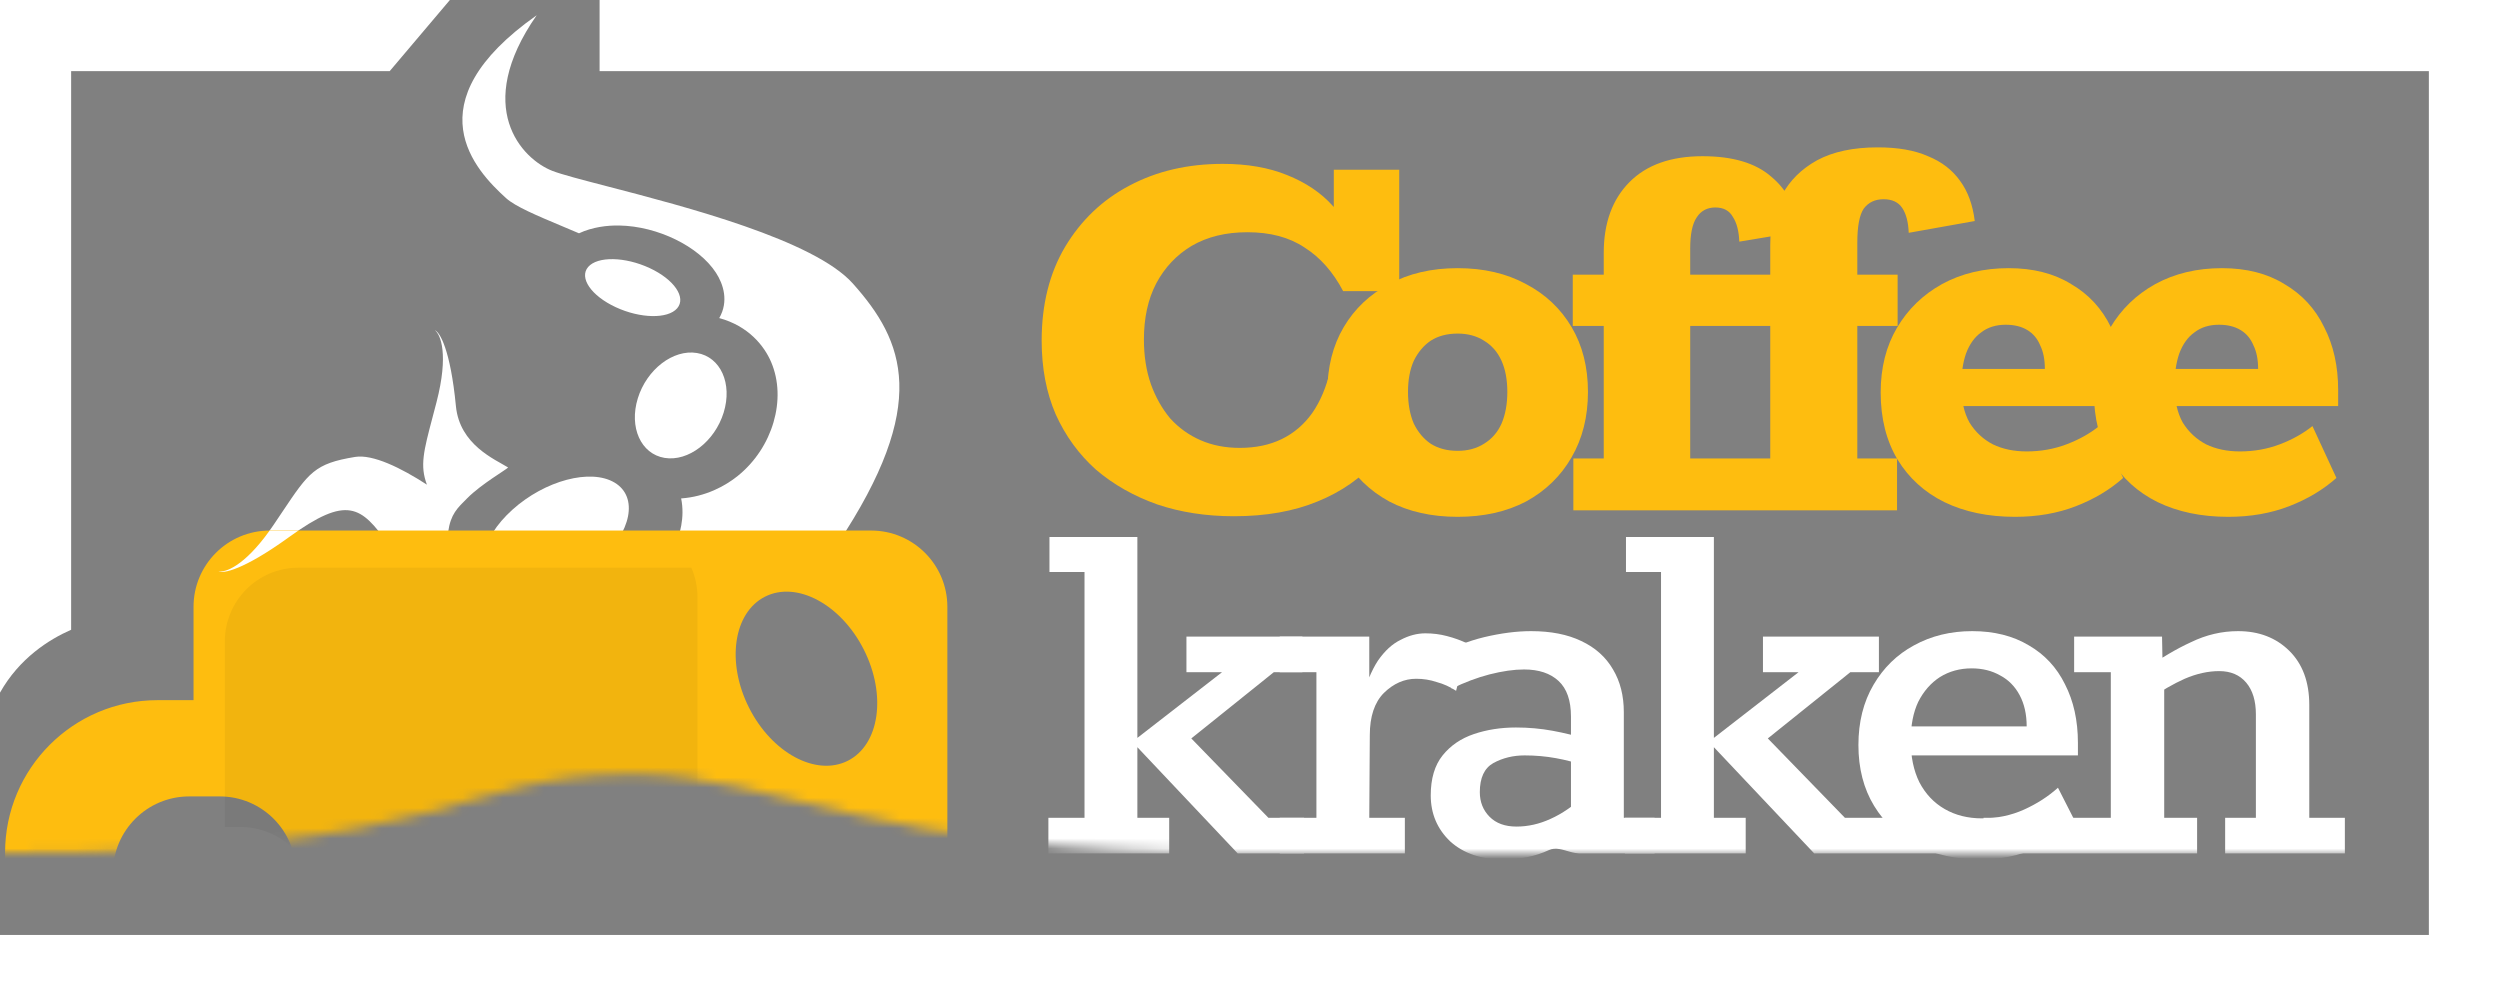 <svg width="246" height="99" viewBox="0 0 246 99" fill="none" xmlns="http://www.w3.org/2000/svg">
<rect x="0" y="0" width="246" height="99" fill="#808080" stroke="none"/>
<mask id="mask0_1156_8207" style="mask-type:alpha" maskUnits="userSpaceOnUse" x="0" y="0" width="246" height="84">
<path d="M123 84C85.195 84 76.675 76.187 62.299 76.187C44.195 76.187 45.792 84 0 84V0H246V84H206.065H132.584H123Z" fill="#282D33"/>
</mask>
<g mask="url(#mask0_1156_8207)">
<path d="M103.161 83.975V80.473H106.716V56.286H103.267V52.839H111.917V72.609L120.249 66.144H116.746V62.643H128.156V66.144H125.343L117.224 72.662L124.812 80.473H128.315V83.975H121.788L111.917 73.524V80.473H115.048V83.975H103.161Z" fill="white"/>
<path d="M125.926 83.975V80.473H129.535V66.144H125.926V62.643H134.736V69.053H133.94C134.399 67.329 134.948 65.983 135.585 65.013C136.257 64.043 137 63.361 137.814 62.966C138.627 62.535 139.441 62.32 140.255 62.32C140.998 62.32 141.705 62.41 142.377 62.589C143.085 62.769 143.775 63.02 144.447 63.343L143.28 67.976C142.678 67.581 142.041 67.293 141.369 67.114C140.732 66.898 140.06 66.791 139.352 66.791C138.185 66.791 137.124 67.258 136.168 68.191C135.249 69.125 134.789 70.508 134.789 72.339L134.736 80.473H138.238V83.975H125.926Z" fill="white"/>
<path d="M147.896 84.567C145.738 84.567 144.005 83.975 142.696 82.79C141.422 81.569 140.785 80.06 140.785 78.265C140.785 76.613 141.174 75.302 141.953 74.332C142.731 73.363 143.757 72.662 145.031 72.231C146.304 71.8 147.684 71.585 149.17 71.585C150.408 71.585 151.611 71.693 152.779 71.908C153.946 72.124 155.043 72.393 156.069 72.716L154.583 72.932V70.508C154.583 68.927 154.176 67.76 153.362 67.006C152.549 66.252 151.417 65.875 149.966 65.875C148.975 65.875 147.843 66.037 146.57 66.36C145.331 66.683 144.093 67.15 142.855 67.76L141.475 64.528C142.89 63.702 144.412 63.092 146.039 62.697C147.702 62.302 149.241 62.104 150.656 62.104C152.602 62.104 154.247 62.427 155.591 63.074C156.971 63.72 158.015 64.654 158.722 65.875C159.43 67.06 159.784 68.461 159.784 70.077V80.473H162.809V83.975H155.326L154.742 80.85L156.5 83.49C155.226 84.747 153.752 83.041 152.407 83.651C151.098 84.262 149.595 84.567 147.896 84.567ZM149.223 81.335C150.355 81.335 151.47 81.084 152.566 80.581C153.699 80.078 154.848 79.288 156.016 78.211L154.583 80.204V74.278L155.75 75.302C154.972 75.015 154.088 74.781 153.097 74.602C152.106 74.422 151.08 74.332 150.019 74.332C148.887 74.332 147.861 74.584 146.941 75.087C146.057 75.589 145.614 76.541 145.614 77.942C145.614 78.911 145.933 79.719 146.57 80.366C147.207 81.012 148.091 81.335 149.223 81.335Z" fill="white"/>
<path d="M159.89 83.975V80.473H163.445V56.286H159.996V52.839H168.646V72.609L176.978 66.144H173.475V62.643H184.885V66.144H182.072L173.953 72.662L181.541 80.473H191.465V83.975H178.517L168.646 73.524V80.473H171.777V83.975H159.89Z" fill="white"/>
<path d="M194.808 84.567C192.509 84.567 190.457 84.118 188.653 83.221C186.848 82.287 185.433 80.976 184.407 79.288C183.381 77.6 182.868 75.607 182.868 73.309C182.868 71.046 183.363 69.071 184.354 67.383C185.345 65.695 186.671 64.403 188.334 63.505C190.032 62.571 191.943 62.104 194.065 62.104C196.224 62.104 198.081 62.571 199.638 63.505C201.194 64.403 202.379 65.677 203.193 67.329C204.042 68.981 204.467 70.903 204.467 73.093V74.332H186.636L186.689 71.477H199.425C199.425 70.292 199.195 69.269 198.735 68.407C198.276 67.545 197.639 66.898 196.825 66.468C196.011 66.001 195.074 65.767 194.012 65.767C192.845 65.767 191.801 66.055 190.881 66.629C189.997 67.204 189.289 68.012 188.759 69.053C188.263 70.095 188.016 71.37 188.016 72.878C188.016 74.458 188.299 75.823 188.865 76.972C189.466 78.121 190.298 79.001 191.359 79.611C192.42 80.222 193.641 80.527 195.021 80.527C196.507 80.527 197.886 80.24 199.16 79.665C200.434 79.091 201.548 78.373 202.503 77.511L204.148 80.743C203.122 81.82 201.813 82.736 200.221 83.49C198.665 84.208 196.86 84.567 194.808 84.567Z" fill="white"/>
<path d="M195.18 83.975V80.473H207.704V66.144H204.095V62.643H212.745L212.798 65.498L211.153 65.821C212.639 64.744 214.125 63.864 215.611 63.182C217.097 62.463 218.636 62.104 220.228 62.104C222.28 62.104 223.96 62.751 225.269 64.043C226.578 65.336 227.233 67.114 227.233 69.376V80.473H230.735V83.975H218.954V80.473H221.979V70.292C221.979 68.963 221.661 67.922 221.024 67.168C220.387 66.414 219.503 66.037 218.371 66.037C217.274 66.037 216.142 66.288 214.974 66.791C213.842 67.293 212.639 67.994 211.366 68.892L212.958 66.629V80.473H216.195V83.975H195.18Z" fill="white"/>
<path d="M121.415 50.798C118.694 50.798 116.183 50.412 113.884 49.639C111.584 48.827 109.572 47.687 107.847 46.218C106.161 44.71 104.838 42.893 103.88 40.767C102.96 38.641 102.5 36.225 102.5 33.52C102.5 29.963 103.267 26.89 104.8 24.3C106.371 21.672 108.479 19.662 111.124 18.27C113.807 16.84 116.873 16.125 120.323 16.125C122.737 16.125 124.845 16.492 126.647 17.226C128.487 17.961 129.981 18.966 131.131 20.241C132.319 21.517 133.124 23.024 133.546 24.764L131.246 23.082V16.704H137.685V28.649H132.166C131.17 26.755 129.905 25.325 128.372 24.358C126.877 23.353 124.999 22.851 122.737 22.851C120.629 22.851 118.809 23.295 117.276 24.184C115.781 25.073 114.612 26.31 113.769 27.895C112.964 29.441 112.561 31.277 112.561 33.404C112.561 35.027 112.791 36.496 113.251 37.81C113.711 39.086 114.344 40.207 115.148 41.173C115.992 42.101 116.988 42.816 118.138 43.319C119.288 43.821 120.572 44.072 121.99 44.072C123.561 44.072 124.941 43.782 126.129 43.203C127.318 42.623 128.314 41.772 129.119 40.651C129.924 39.492 130.518 38.081 130.901 36.419L138.548 39.086C138.011 41.444 136.976 43.512 135.443 45.29C133.948 47.03 132.013 48.383 129.636 49.349C127.298 50.315 124.558 50.798 121.415 50.798Z" fill="#FEBD0F"/>
<path d="M143.435 50.856C140.867 50.856 138.624 50.354 136.708 49.349C134.792 48.305 133.297 46.856 132.224 45C131.15 43.145 130.614 40.999 130.614 38.564C130.614 36.129 131.15 34.003 132.224 32.186C133.297 30.369 134.792 28.958 136.708 27.953C138.624 26.909 140.867 26.387 143.435 26.387C146.002 26.387 148.245 26.909 150.161 27.953C152.077 28.958 153.572 30.369 154.645 32.186C155.719 34.003 156.255 36.129 156.255 38.564C156.255 40.999 155.719 43.145 154.645 45C153.572 46.856 152.077 48.305 150.161 49.349C148.245 50.354 146.002 50.856 143.435 50.856ZM143.435 44.362C144.431 44.362 145.293 44.13 146.022 43.667C146.788 43.203 147.363 42.545 147.746 41.695C148.13 40.806 148.321 39.762 148.321 38.564C148.321 37.366 148.13 36.341 147.746 35.491C147.363 34.641 146.788 33.983 146.022 33.52C145.293 33.056 144.431 32.824 143.435 32.824C142.4 32.824 141.518 33.056 140.79 33.52C140.1 33.983 139.544 34.641 139.123 35.491C138.739 36.341 138.548 37.366 138.548 38.564C138.548 39.762 138.739 40.806 139.123 41.695C139.544 42.545 140.1 43.203 140.79 43.667C141.518 44.13 142.4 44.362 143.435 44.362Z" fill="#FEBD0F"/>
<path d="M154.818 50.219V45.116H157.808V32.07H154.76V27.025H157.808V24.88C157.808 21.942 158.651 19.623 160.337 17.922C162.024 16.221 164.419 15.371 167.524 15.371C170.513 15.371 172.775 16.047 174.308 17.4C175.879 18.714 176.799 20.512 177.067 22.793L171.146 23.778C171.107 22.735 170.897 21.923 170.513 21.343C170.168 20.724 169.593 20.415 168.788 20.415C167.984 20.415 167.37 20.744 166.949 21.401C166.527 22.02 166.316 23.044 166.316 24.474V27.025H174.193V24.068C174.193 22.251 174.576 20.628 175.343 19.198C176.109 17.767 177.259 16.627 178.792 15.777C180.364 14.926 182.357 14.501 184.771 14.501C186.764 14.501 188.412 14.791 189.716 15.371C191.057 15.912 192.111 16.724 192.878 17.806C193.644 18.85 194.123 20.164 194.315 21.749L187.818 22.909C187.78 21.865 187.569 21.053 187.186 20.473C186.803 19.893 186.189 19.604 185.346 19.604C184.503 19.604 183.851 19.913 183.391 20.531C182.97 21.15 182.759 22.271 182.759 23.894V27.025H186.726V32.07H182.759V45.116H186.669V50.219H171.031V45.116H174.193V32.07H166.316V45.116H171.433V50.219H154.818Z" fill="#FEBD0F"/>
<path d="M198.282 50.856C195.637 50.856 193.318 50.373 191.325 49.407C189.371 48.441 187.838 47.049 186.726 45.232C185.614 43.377 185.059 41.173 185.059 38.622C185.059 36.187 185.595 34.061 186.669 32.244C187.742 30.427 189.217 28.997 191.095 27.953C193.012 26.909 195.196 26.387 197.649 26.387C200.064 26.387 202.115 26.909 203.801 27.953C205.526 28.958 206.829 30.369 207.711 32.186C208.63 33.964 209.09 36.032 209.09 38.39V39.956H189.773L189.831 36.303H201.214C201.214 35.375 201.061 34.602 200.754 33.983C200.486 33.326 200.064 32.824 199.489 32.476C198.914 32.128 198.205 31.954 197.362 31.954C196.404 31.954 195.599 32.205 194.947 32.708C194.296 33.172 193.798 33.867 193.453 34.795C193.146 35.684 192.993 36.747 192.993 37.984C192.993 39.414 193.261 40.613 193.798 41.579C194.372 42.507 195.139 43.222 196.097 43.724C197.055 44.188 198.167 44.42 199.432 44.42C200.812 44.42 202.115 44.188 203.341 43.724C204.568 43.261 205.641 42.661 206.561 41.927L208.918 47.03C207.615 48.189 206.062 49.117 204.261 49.813C202.46 50.509 200.467 50.856 198.282 50.856Z" fill="#FEBD0F"/>
<path d="M219.266 50.856C216.622 50.856 214.303 50.373 212.31 49.407C210.355 48.441 208.822 47.049 207.711 45.232C206.599 43.377 206.043 41.173 206.043 38.622C206.043 36.187 206.58 34.061 207.653 32.244C208.726 30.427 210.202 28.997 212.08 27.953C213.996 26.909 216.181 26.387 218.634 26.387C221.049 26.387 223.099 26.909 224.786 27.953C226.51 28.958 227.814 30.369 228.695 32.186C229.615 33.964 230.075 36.032 230.075 38.39V39.956H210.758L210.815 36.303H222.199C222.199 35.375 222.045 34.602 221.739 33.983C221.47 33.326 221.049 32.824 220.474 32.476C219.899 32.128 219.19 31.954 218.347 31.954C217.388 31.954 216.584 32.205 215.932 32.708C215.28 33.172 214.782 33.867 214.437 34.795C214.131 35.684 213.977 36.747 213.977 37.984C213.977 39.414 214.246 40.613 214.782 41.579C215.357 42.507 216.124 43.222 217.082 43.724C218.04 44.188 219.152 44.42 220.416 44.42C221.796 44.42 223.099 44.188 224.326 43.724C225.552 43.261 226.625 42.661 227.545 41.927L229.903 47.03C228.599 48.189 227.047 49.117 225.246 49.813C223.444 50.509 221.451 50.856 219.266 50.856Z" fill="#FEBD0F"/>
<mask id="mask1_1156_8207" style="mask-type:alpha" maskUnits="userSpaceOnUse" x="-1" y="-14" width="116" height="99">
<rect y="-13" width="114" height="97" fill="#C4C4C4" stroke="black"/>
</mask>
<g mask="url(#mask1_1156_8207)">
<path d="M56.973 22.957C58.283 22.34 59.771 22.167 60.943 22.19C62.85 22.226 64.794 22.742 66.478 23.566C68.163 24.39 69.597 25.527 70.453 26.842C71.178 27.958 71.726 29.651 70.773 31.299C73.651 32.081 75.2 34.031 75.88 35.625C76.661 37.452 76.7 39.549 76.114 41.551C75.528 43.554 74.324 45.434 72.602 46.825C71.346 47.84 69.402 48.878 67.024 49.046C67.215 49.975 67.185 50.896 67.034 51.712C66.623 53.922 65.25 56.159 63.241 58.065C61.232 59.97 58.673 61.463 55.953 62.223C55.582 62.327 55.191 62.421 54.783 62.5L71.209 54.563C74.001 54.236 77 61.5 82.413 53.516C91.536 39.802 89.002 33.585 83.917 27.895C80.096 23.618 67.429 20.328 59.786 18.344C57.258 17.687 55.281 17.174 54.354 16.814C51.37 15.657 46.486 10.577 52.811 1.5C40.473 10.2 46.831 16.806 49.799 19.498C50.709 20.323 52.816 21.207 55.357 22.275C55.879 22.494 56.42 22.721 56.973 22.957Z" fill="white"/>
<path d="M66.633 30.337C65.713 31.4 63.007 31.351 60.589 30.227C58.171 29.104 56.956 27.33 57.876 26.267C58.796 25.203 61.502 25.252 63.921 26.376C66.339 27.5 67.553 29.273 66.633 30.337Z" fill="white"/>
<path d="M65.395 45.057C63.062 44.671 61.882 42.047 62.76 39.197C63.639 36.347 66.242 34.349 68.575 34.735C70.908 35.122 72.088 37.745 71.209 40.596C70.331 43.446 67.728 45.443 65.395 45.057Z" fill="white"/>
<path d="M50.422 50.155C47.227 53.033 46.547 56.506 48.904 57.911C51.26 59.316 55.76 58.121 58.955 55.243C62.15 52.364 62.829 48.891 60.472 47.486C58.116 46.081 53.616 47.276 50.422 50.155Z" fill="white"/>
<path d="M50 46C48.72 45.204 45.231 43.78 44.862 39.961C44.319 34.351 43.255 32.65 42.791 32.5C43.352 32.9 44.17 34.874 42.954 39.571C42.818 40.095 42.691 40.578 42.572 41.027C41.683 44.391 41.304 45.822 42.009 47.692C39.456 46.031 36.67 44.679 34.94 44.962C30.964 45.614 30.392 46.468 27.753 50.41C27.494 50.796 27.216 51.212 26.913 51.66C24.193 55.678 22.171 56.369 21.5 56.213C21.919 56.462 23.899 56.135 28.466 52.834C34.176 48.706 35.537 49.798 38.203 53.543C39.408 55.236 41.976 55.426 44.16 54.819C43.979 53.963 43.988 53.102 44.096 52.351C44.351 50.569 45 50 46 49C47.367 47.633 49.745 46.262 50 46Z" fill="white"/>
<path fill-rule="evenodd" clip-rule="evenodd" d="M26.546 52.206H85.718C89.861 52.206 93.22 55.565 93.22 59.708V111.378C93.22 119.665 86.502 126.382 78.216 126.382H34.048C25.762 126.382 19.044 119.665 19.044 111.378V107.838H15.504C7.217 107.838 0.5 101.12 0.5 92.834V83.9C0.5 75.613 7.217 68.895 15.504 68.895H19.044V59.708C19.044 55.565 22.403 52.206 26.546 52.206ZM85.008 63.937C87.255 68.398 86.544 73.289 83.422 74.861C80.299 76.434 75.947 74.092 73.701 69.632C71.454 65.171 72.165 60.28 75.287 58.707C78.41 57.135 82.762 59.476 85.008 63.937ZM11.117 85.869C11.117 81.726 14.476 78.367 18.619 78.367H21.62C25.763 78.367 29.122 81.726 29.122 85.869V88.87C29.122 93.013 25.763 96.372 21.62 96.372H18.619C14.476 96.372 11.117 93.013 11.117 88.87V85.869ZM86.897 86.504C87.158 90.169 85.289 93.288 82.724 93.47C80.158 93.653 77.867 90.829 77.607 87.164C77.347 83.499 78.934 82.682 81.5 82.5C84.066 82.318 86.637 82.839 86.897 86.504Z" fill="#FEBD0F"/>
<path d="M28.466 52.834C23.899 56.135 21.919 56.462 21.5 56.213C22.138 56.361 23.998 55.743 26.519 52.226L29.331 52.226C29.055 52.414 28.767 52.617 28.466 52.834Z" fill="white"/>
<path d="M29.352 55.861H68.031C68.418 56.752 68.632 57.735 68.632 58.769V108.84C68.632 116.87 62.156 123.38 54.167 123.38H26.255C23.697 120.757 22.12 117.165 22.12 113.202V99.373H23.62C27.763 99.373 31.122 96.014 31.122 91.871V88.87C31.122 84.727 27.763 81.368 23.62 81.368H22.12V63.131C22.12 59.116 25.358 55.861 29.352 55.861Z" fill="black" fill-opacity="0.05"/>
</g>
</g>
<path d="M0 0H44.269L38.346 7H7V61.969C4.813 62.93 1.91 64.766 0 68.156V0Z" fill="white"/>
<path d="M0 92V99H246V0H59V7H239V92H0Z" fill="white"/>
</svg>
